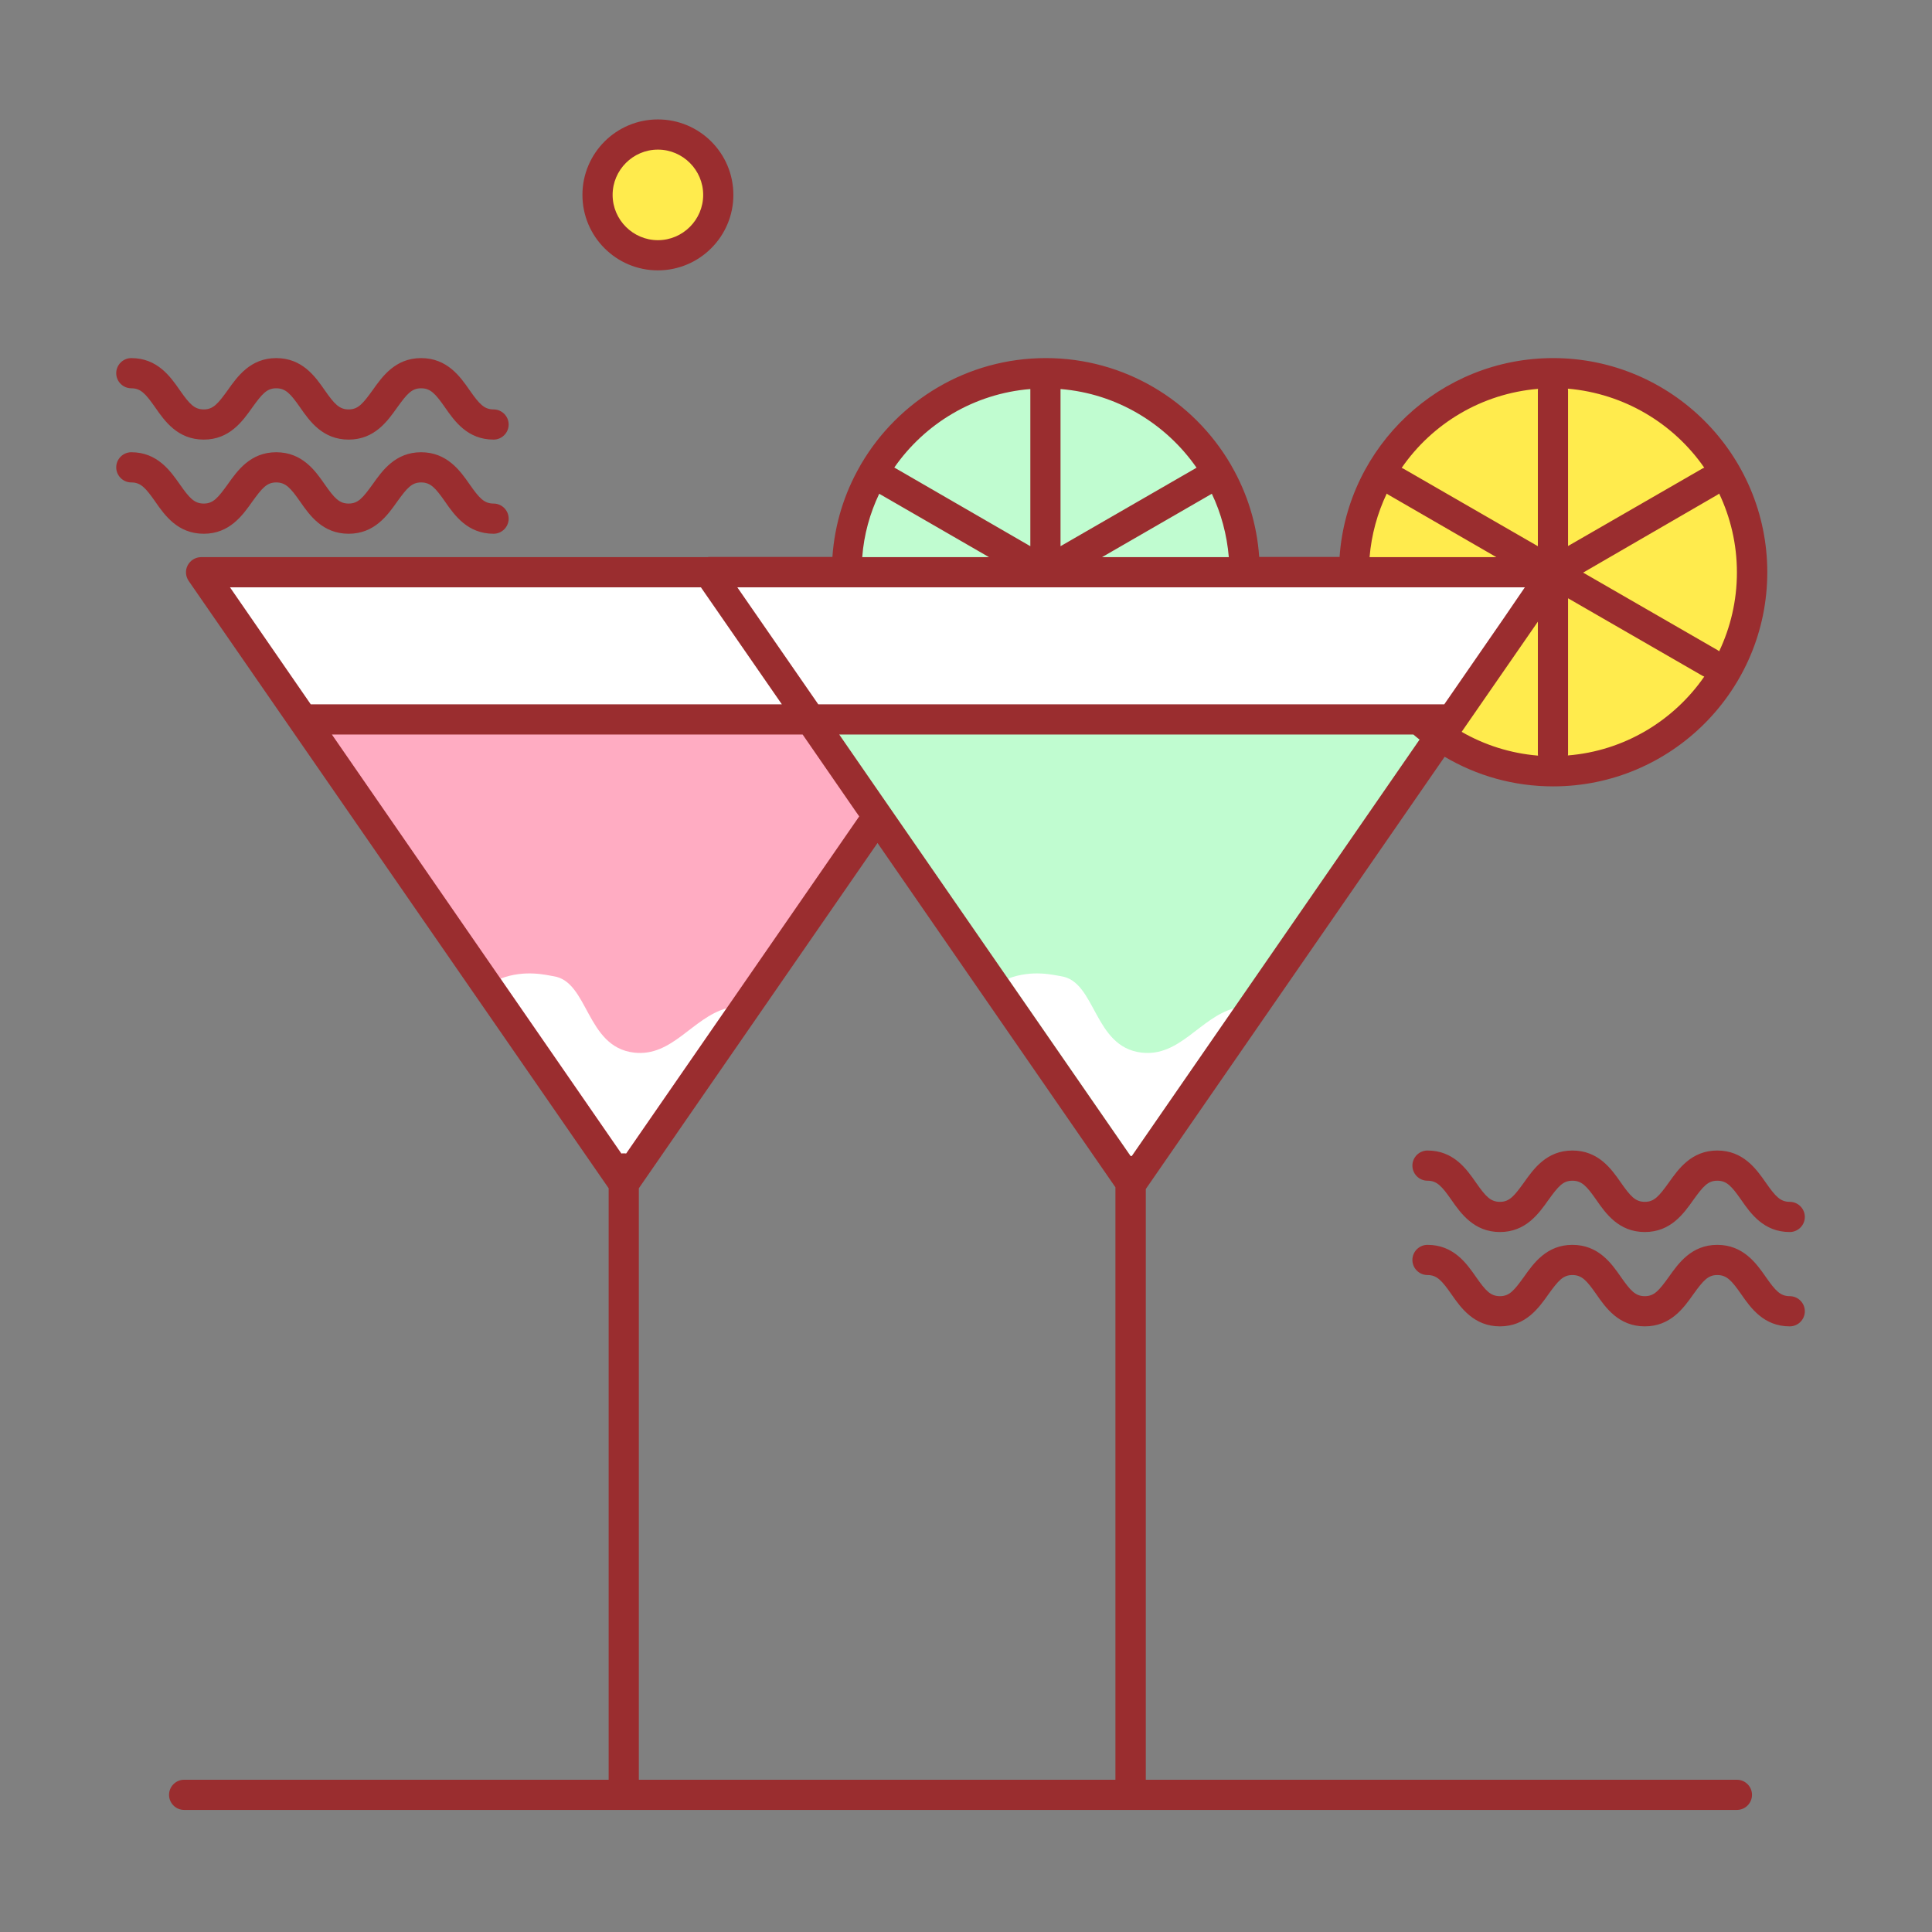 <svg viewBox="0 0 1024 1024" class="icon" version="1.1" xmlns="http://www.w3.org/2000/svg" fill="#000000"><rect x="0" y="0" width="1024" height="1024" fill="#808080" stroke="none"/><g id="SVGRepo_bgCarrier" stroke-width="0"></g><g id="SVGRepo_tracerCarrier" stroke-linecap="round" stroke-linejoin="round"></g><g id="SVGRepo_iconCarrier"><path d="M948.6 703c-13.8 0-20.7-9.8-25.7-17-5.1-7.3-7.7-10.2-12.7-10.2s-7.5 3-12.7 10.2c-5.1 7.2-12 17-25.7 17-13.8 0-20.7-9.8-25.7-17-5.1-7.3-7.7-10.2-12.7-10.2s-7.5 3-12.7 10.2c-5.1 7.2-12 17-25.7 17s-20.7-9.8-25.7-17c-5.1-7.3-7.7-10.2-12.7-10.2-4.4 0-8-3.6-8-8s3.6-8 8-8c13.8 0 20.7 9.8 25.7 17 5.1 7.3 7.7 10.2 12.7 10.2 5 0 7.5-3 12.7-10.2 5.1-7.2 12-17 25.7-17 13.8 0 20.7 9.8 25.7 17 5.1 7.3 7.7 10.2 12.7 10.2 5 0 7.5-3 12.7-10.2 5.1-7.2 12-17 25.7-17s20.7 9.8 25.7 17c5.1 7.3 7.7 10.2 12.7 10.2 4.4 0 8 3.6 8 8s-3.6 8-8 8zM948.6 653c-13.8 0-20.7-9.8-25.7-17-5.1-7.3-7.7-10.2-12.7-10.2s-7.5 3-12.7 10.2c-5.1 7.2-12 17-25.7 17-13.8 0-20.7-9.8-25.7-17-5.1-7.3-7.7-10.2-12.7-10.2s-7.5 3-12.7 10.2c-5.1 7.2-12 17-25.7 17s-20.7-9.8-25.7-17c-5.1-7.3-7.7-10.2-12.7-10.2-4.4 0-8-3.6-8-8s3.6-8 8-8c13.8 0 20.7 9.8 25.7 17 5.1 7.3 7.7 10.2 12.7 10.2s7.5-3 12.7-10.2c5.1-7.2 12-17 25.7-17 13.8 0 20.7 9.8 25.7 17 5.1 7.3 7.7 10.2 12.7 10.2 5 0 7.5-3 12.7-10.2 5.1-7.2 12-17 25.7-17s20.7 9.8 25.7 17c5.1 7.3 7.7 10.2 12.7 10.2 4.4 0 8 3.6 8 8s-3.6 8-8 8zM261.6 282.9c-13.8 0-20.7-9.8-25.7-17-5.1-7.3-7.7-10.2-12.7-10.2s-7.5 3-12.7 10.2c-5.1 7.2-12 17-25.7 17-13.8 0-20.7-9.8-25.7-17-5.1-7.3-7.7-10.2-12.7-10.2-5 0-7.5 3-12.7 10.2-5.1 7.2-12 17-25.7 17-13.8 0-20.7-9.8-25.7-17-5.1-7.3-7.7-10.2-12.7-10.2-4.4 0-8-3.6-8-8s3.6-8 8-8c13.8 0 20.7 9.9 25.7 17 5.1 7.3 7.7 10.2 12.7 10.2 5 0 7.5-3 12.7-10.2 5.1-7.2 12-17 25.7-17 13.8 0 20.7 9.8 25.7 17 5.1 7.3 7.7 10.2 12.7 10.2 5 0 7.5-3 12.7-10.2 5.1-7.2 12-17 25.7-17s20.7 9.8 25.7 17c5.1 7.3 7.7 10.2 12.7 10.2 4.4 0 8 3.6 8 8s-3.6 8-8 8zM261.6 233c-13.8 0-20.7-9.8-25.7-17-5.1-7.3-7.7-10.2-12.7-10.2s-7.5 3-12.7 10.2c-5.1 7.2-12 17-25.7 17-13.8 0-20.7-9.8-25.7-17-5.1-7.3-7.7-10.2-12.7-10.2-5 0-7.5 3-12.7 10.2-5.1 7.2-12 17-25.7 17-13.8 0-20.7-9.8-25.7-17-5.1-7.3-7.7-10.2-12.7-10.2-4.4 0-8-3.6-8-8s3.6-8 8-8c13.8 0 20.7 9.8 25.7 17 5.1 7.3 7.7 10.2 12.7 10.2 5 0 7.5-3 12.7-10.2 5.1-7.2 12-17 25.7-17 13.8 0 20.7 9.8 25.7 17 5.1 7.3 7.7 10.2 12.7 10.2 5 0 7.5-3 12.7-10.2 5.1-7.2 12-17 25.7-17 13.8 0 20.7 9.8 25.7 17 5.1 7.3 7.7 10.2 12.7 10.2 4.4 0 8 3.6 8 8s-3.6 8-8 8z" fill="#9A2D2F"></path><path d="M348.7 103.3m-32 0a32 32 0 1 0 64 0 32 32 0 1 0-64 0Z" fill="#FFEB4D"></path><path d="M348.7 143.3c-22.1 0-40-17.9-40-40s17.9-40 40-40 40 17.9 40 40-18 40-40 40z m0-64c-13.2 0-24 10.8-24 24s10.8 24 24 24 24-10.8 24-24-10.8-24-24-24z" fill="#9A2D2F"></path><path d="M554.1 408.8c58.3 0 105.5-47.2 105.5-105.5s-47.2-105.5-105.5-105.5S448.6 245 448.6 303.3s47.2 105.5 105.5 105.5z" fill="#C0FCD0"></path><path d="M330.6 627.3l224-324h-448z" fill="#FFFFFF"></path><path d="M500.6 381.3h-340l170 246z" fill="#FFACC2"></path><path d="M330.6 613.2l54.5-78.8c-18.2 5.1-28.8 25.9-49.1 23.5-25.5-3-24-37.8-42.7-40.5-3.3-0.5-15.1-3.7-28 1.3l65.3 94.5z" fill="#FFFFFF"></path><path d="M823.1 408.8c58.3 0 105.5-47.2 105.5-105.5s-47.2-105.5-105.5-105.5S717.6 245 717.6 303.3s47.2 105.5 105.5 105.5z" fill="#FFEB4D"></path><path d="M599.6 627.3l224-324h-448z" fill="#FFFFFF"></path><path d="M769.5 381.3h-340l170 246z" fill="#C0FCD0"></path><path d="M599.6 613.2l54.5-78.8c-18.2 5.1-28.8 25.9-49.1 23.5-25.5-3-24-37.8-42.7-40.5-3.3-0.5-15.1-3.7-28 1.3l65.3 94.5z" fill="#FFFFFF"></path><path d="M920.6 943.3H607.3V630.2l158.4-229.1c16.9 10 36.5 15.7 57.5 15.7 62.6 0 113.5-50.9 113.5-113.5s-50.9-113.5-113.5-113.5c-59.9 0-109.1 46.6-113.2 105.4h-42.6c-1.2-17.5-6.4-33.9-14.7-48.3-0.1-0.1-0.1-0.3-0.2-0.4-0.1-0.2-0.2-0.4-0.3-0.5-19.7-33.6-56.2-56.2-97.9-56.2s-78.2 22.6-97.9 56.2c-0.1 0.2-0.2 0.3-0.3 0.5-0.1 0.1-0.1 0.3-0.2 0.4-8.3 14.4-13.5 30.8-14.7 48.3h-65.3c-0.3 0-0.6 0-0.9 0.1H106.6c-3 0-5.7 1.7-7.1 4.3-1.4 2.6-1.2 5.8 0.5 8.3l222.6 321.9v313.5h-225c-4.4 0-8 3.6-8 8s3.6 8 8 8h823c4.4 0 8-3.6 8-8s-3.6-8-8-8z m-10.4-681c0.4-0.2 0.7-0.5 1-0.7 6 12.7 9.4 26.8 9.4 41.8s-3.4 29.1-9.4 41.8c-0.3-0.3-0.7-0.5-1-0.7l-71.1-41 71.1-41.2z m-6.9-14.4c-0.4 0.1-0.8 0.3-1.1 0.5l-71.1 41v-82.1c0-0.4 0-0.9-0.1-1.3 29.9 2.6 56.1 18.5 72.3 41.9z m-72.2 151.3v-82.1l71.1 41c0.4 0.2 0.7 0.4 1.1 0.5-16.2 23.4-42.4 39.4-72.3 41.8 0.1-0.3 0.1-0.7 0.1-1.2zM599.9 612.7h-0.6-0.1L466.9 421.3l-22.1-32h304.3c1.1 0.9 2.2 1.9 3.3 2.7L599.9 612.7z m174.8-224.8l40.4-58.4v69.7c0 0.4 0 0.9 0.1 1.3-14.6-1.2-28.3-5.6-40.5-12.6z m40.5-181.8c-0.1 0.4-0.1 0.8-0.1 1.3v82.1l-71.1-41c-0.4-0.2-0.7-0.4-1.1-0.5 16.2-23.5 42.4-39.4 72.3-41.9zM735 261.6c0.3 0.3 0.7 0.5 1 0.7l57.1 33h-67.2c1-12 4.2-23.4 9.1-33.7z m-92.7 0.1c4.9 10.3 8 21.7 9 33.6h-67.2l58.2-33.6z m-80.2-55.5c29.8 2.4 55.9 18.4 72.1 41.7l-72.1 41.6v-83.3z m-16 0v83.3L474 247.8c16.2-23.3 42.3-39.2 72.1-41.6zM466 261.7l58.2 33.6H457c0.9-12 4.1-23.3 9-33.6z m243.9 49.6H808.2L797 327.7l-31.5 45.6H433.7l-42.9-62h319.1z m-588 0h249.6l42.9 62H164.7l-42.8-62z m54 78h249.5l28.1 40.7 1.9 2.7-123.5 178.7c-0.4-0.1-0.8-0.1-1.3-0.1s-0.8 0-1.3 0.1L175.9 389.3z m162.7 240.5l126.5-183 126.1 182.5v314H338.6V629.8z" fill="#9A2D2F"></path></g></svg>